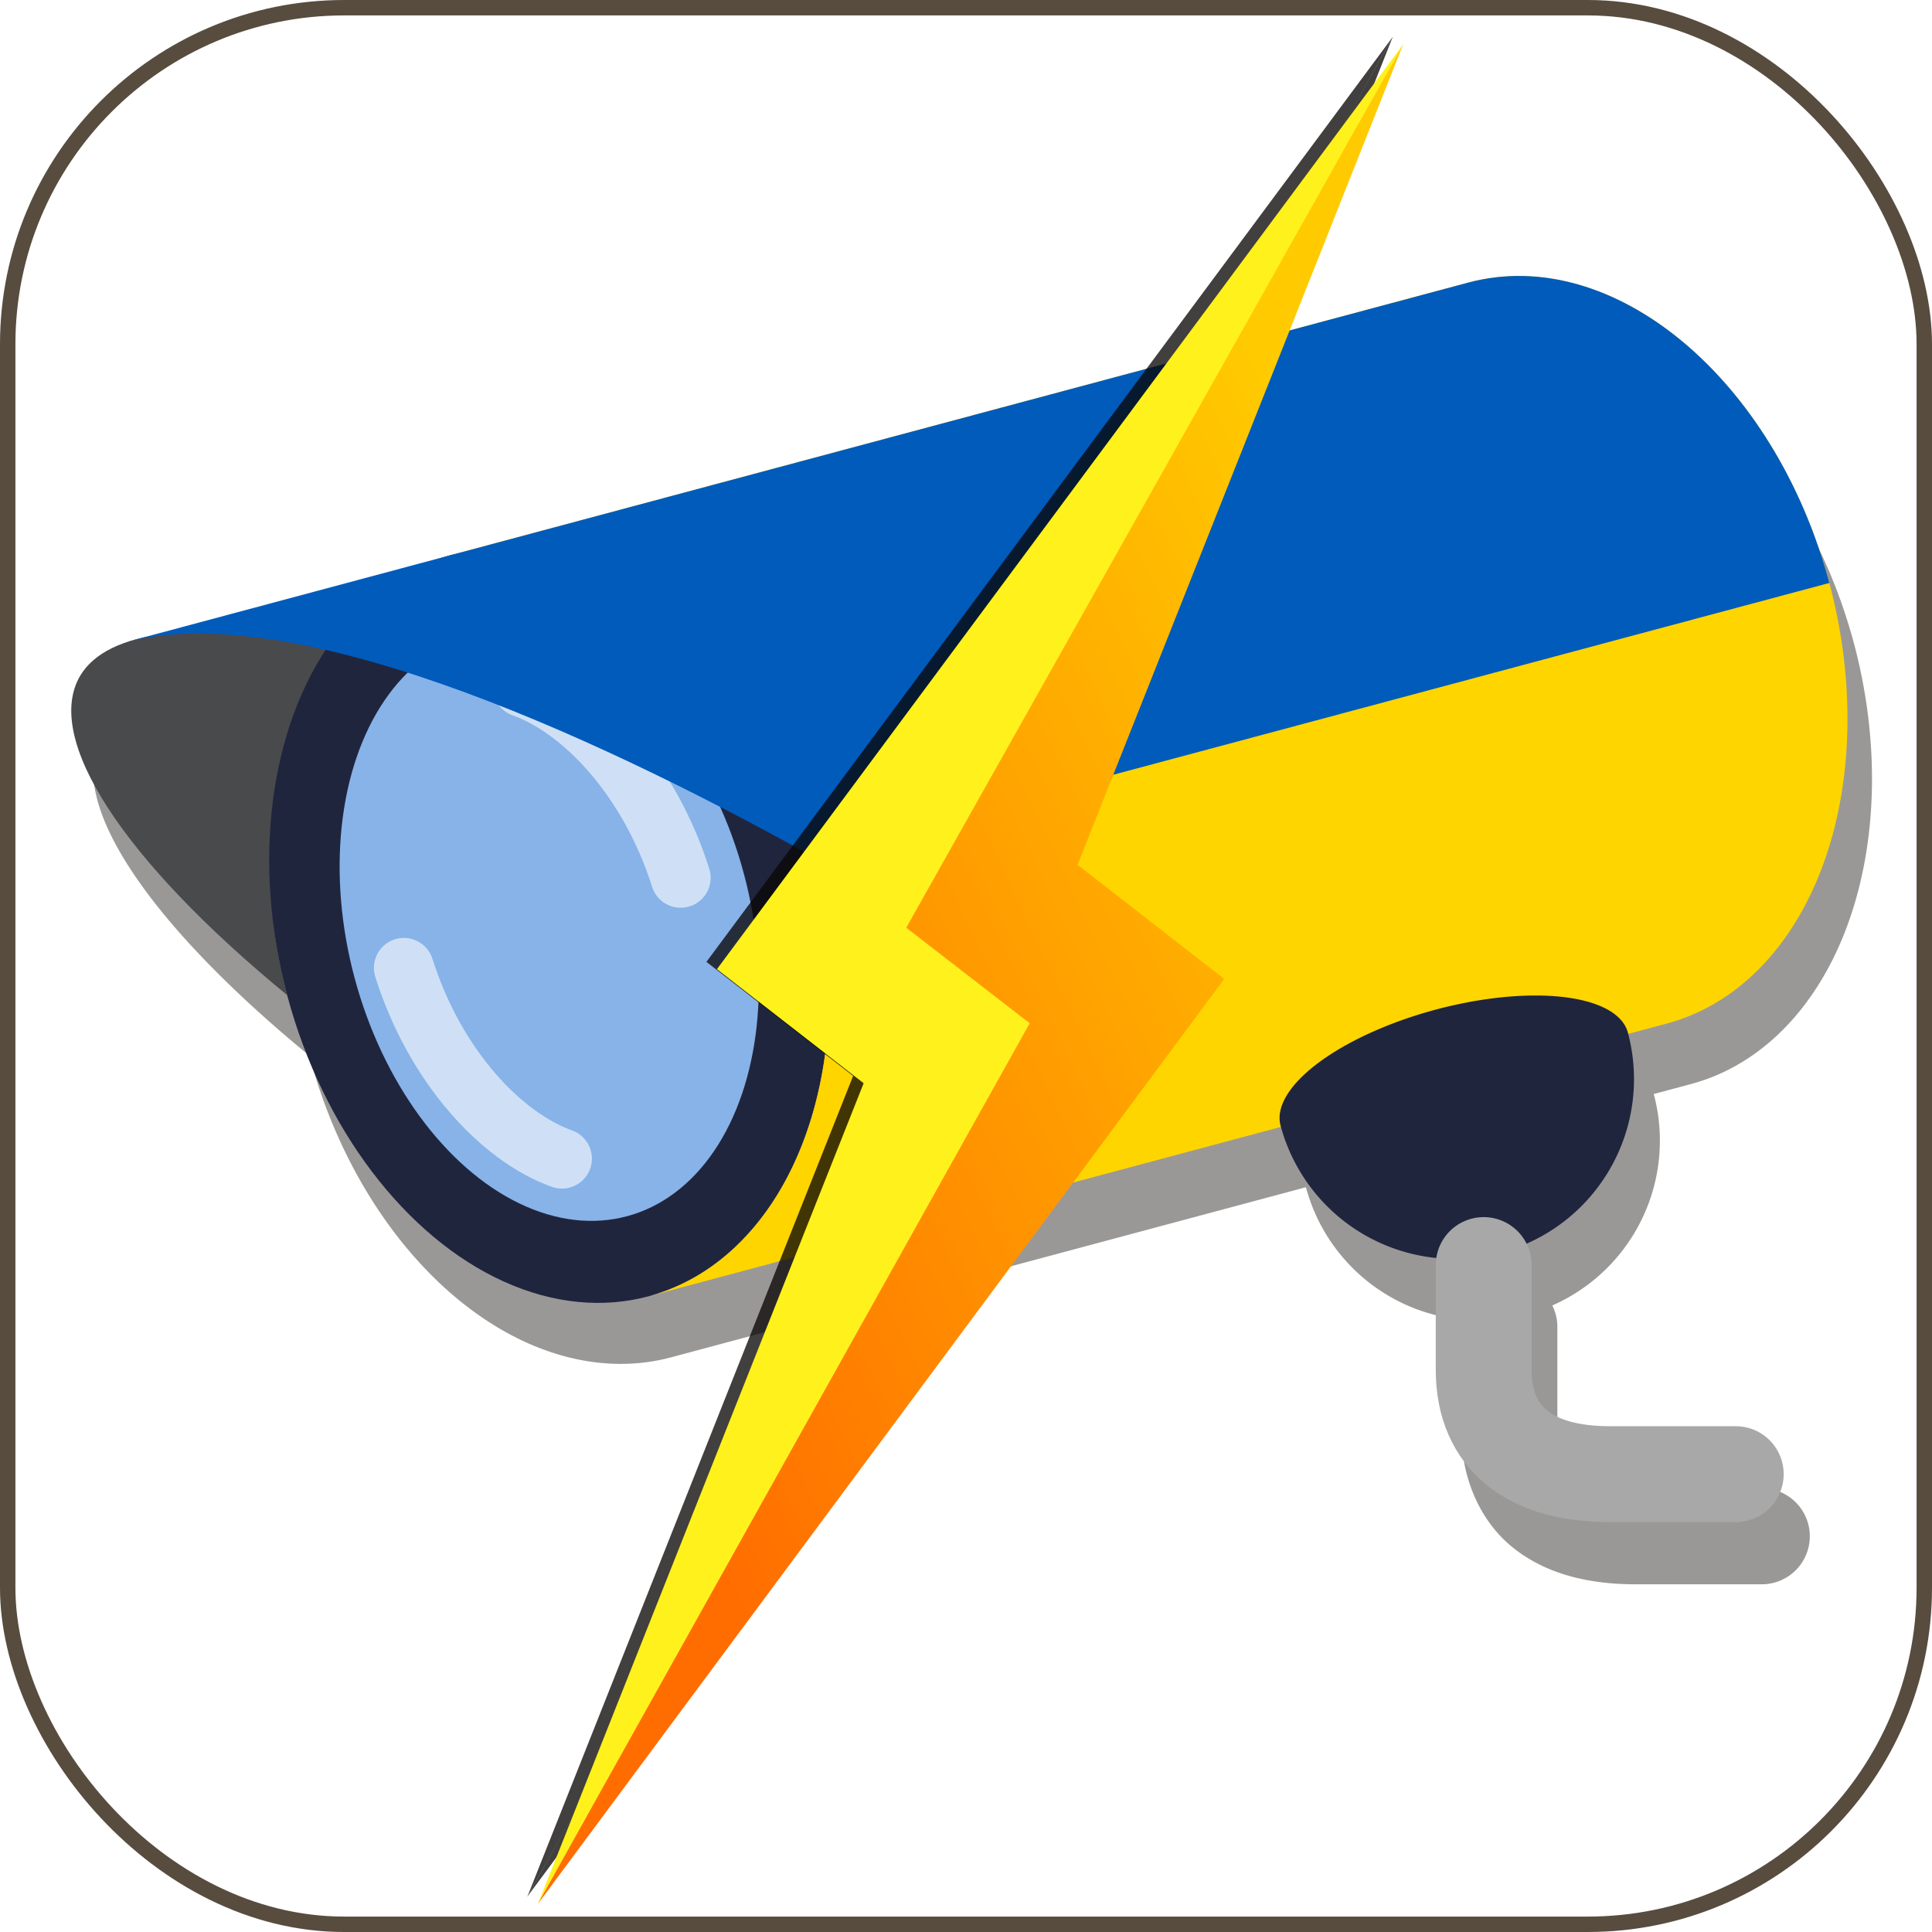 <?xml version="1.0" encoding="UTF-8" standalone="no"?>
<!-- Created with Inkscape (http://www.inkscape.org/) -->

<svg
   width="541.867mm"
   height="541.867mm"
   viewBox="0 0 541.867 541.867"
   version="1.1"
   id="svg5"
   inkscape:version="1.1.2 (b8e25be8, 2022-02-05)"
   sodipodi:docname="camflasher.svg"
   inkscape:export-filename="/Users/remi/Library/Mobile Documents/com~apple~CloudDocs/Developpement/pycameresp/tools/camflasher/icons/camflasher.png"
   inkscape:export-xdpi="96"
   inkscape:export-ydpi="96"
   xmlns:inkscape="http://www.inkscape.org/namespaces/inkscape"
   xmlns:sodipodi="http://sodipodi.sourceforge.net/DTD/sodipodi-0.dtd"
   xmlns:xlink="http://www.w3.org/1999/xlink"
   xmlns="http://www.w3.org/2000/svg"
   xmlns:svg="http://www.w3.org/2000/svg">
  <sodipodi:namedview
     id="namedview7"
     pagecolor="#ffffff"
     bordercolor="#666666"
     borderopacity="1.0"
     inkscape:pageshadow="2"
     inkscape:pageopacity="0.0"
     inkscape:pagecheckerboard="0"
     inkscape:document-units="mm"
     showgrid="false"
     inkscape:snap-bbox="false"
     inkscape:zoom="0.19564443"
     inkscape:cx="-575.02277"
     inkscape:cy="1423.5008"
     inkscape:window-width="1346"
     inkscape:window-height="1016"
     inkscape:window-x="574"
     inkscape:window-y="25"
     inkscape:window-maximized="0"
     inkscape:current-layer="g29408"
     inkscape:snap-global="false"
     fit-margin-top="0"
     fit-margin-left="0"
     fit-margin-right="0"
     fit-margin-bottom="0" />
  <defs
     id="defs2">
    <linearGradient
       inkscape:collect="always"
       id="linearGradient5301">
      <stop
         style="stop-color:#ffcb00;stop-opacity:1"
         offset="0"
         id="stop5297" />
      <stop
         style="stop-color:#ff6d00;stop-opacity:1"
         offset="1"
         id="stop5299" />
    </linearGradient>
    <linearGradient
       inkscape:collect="always"
       xlink:href="#linearGradient5301"
       id="linearGradient27910"
       gradientUnits="userSpaceOnUse"
       gradientTransform="matrix(-0.974,0.196,-0.267,-0.974,-1370.671,67.388)"
       x1="-311.085"
       y1="-174.357"
       x2="-352.919"
       y2="-46.602" />
    <filter
       inkscape:collect="always"
       style="color-interpolation-filters:sRGB"
       id="filter29442"
       x="-0.095"
       y="-0.135"
       width="1.19"
       height="1.271">
      <feGaussianBlur
         inkscape:collect="always"
         stdDeviation="77.388"
         id="feGaussianBlur29444" />
    </filter>
    <filter
       inkscape:collect="always"
       style="color-interpolation-filters:sRGB"
       id="filter5978"
       x="-0.091"
       y="-0.035"
       width="1.183"
       height="1.071">
      <feGaussianBlur
         inkscape:collect="always"
         stdDeviation="3.087"
         id="feGaussianBlur5980" />
    </filter>
  </defs>
  <g
     inkscape:label="Calque 1"
     inkscape:groupmode="layer"
     id="layer1"
     transform="translate(172.363,1097.762)">
    <g
       id="g15976"
       transform="translate(-1002.124,-341.26)">
      <g
         id="g15412"
         transform="translate(-2.341,58.141)">
        <path
           style="fill:#620862;fill-opacity:1;fill-rule:evenodd;stroke:none;stroke-width:0.117"
           d="m 966.191,-2.522 c 0.019,-10.944 4.274,-21.172 10.81,-27.023 -9.832,-5.198 -17.416,-6.302 -20.606,-3.174 -4.302,4.233 -0.575,15.722 9.796,30.197 z"
           id="path6812"
           sodipodi:nodetypes="cccc" />
        <ellipse
           style="fill:#370649;fill-opacity:1;fill-rule:evenodd;stroke:none;stroke-width:0.101"
           id="ellipse5020"
           cx="988.806"
           cy="-2.452"
           rx="22.617"
           ry="32" />
        <ellipse
           style="fill:#7f7fd0;fill-opacity:1;fill-rule:evenodd;stroke:none;stroke-width:0.077"
           id="ellipse5022"
           cx="988.806"
           cy="-2.452"
           rx="16.811"
           ry="25.083" />
        <path
           style="fill:none;stroke:#ffffff;stroke-width:5;stroke-linecap:round;stroke-linejoin:miter;stroke-miterlimit:4;stroke-dasharray:none;stroke-opacity:0.596"
           d="m 1000.436,-3.485 c -0.388,-8.673 -4.243,-15.761 -8.62,-18.782"
           id="path13089-9"
           sodipodi:nodetypes="cc" />
        <path
           style="fill:none;stroke:#ffffff;stroke-width:5;stroke-linecap:round;stroke-linejoin:miter;stroke-miterlimit:4;stroke-dasharray:none;stroke-opacity:0.596"
           d="m 976.184,-2.199 c 0.388,8.673 4.243,15.761 8.62,18.782"
           id="path13089"
           sodipodi:nodetypes="cc" />
        <path
           id="path5024"
           style="fill:#d76dd7;fill-opacity:1;fill-rule:evenodd;stroke:none;stroke-width:0.101"
           d="m 988.807,-34.452 a 22.617,32 0 0 1 22.616,32 22.617,32 0 0 1 -22.616,32 h 87.943 a 22.617,32 0 0 0 5e-4,0 22.617,32 0 0 0 22.617,-32 22.617,32 0 0 0 -22.617,-32 22.617,32 0 0 0 -5e-4,0 z" />
        <path
           id="path5026"
           style="fill:#9b409b;fill-opacity:1;fill-rule:evenodd;stroke:none;stroke-width:0.101"
           d="m 960.502,-34.452 c 14.246,-0.203 35.237,16.832 50.921,32 v 5.3e-4 h 87.945 v -5.3e-4 c -2e-4,-17.673 -10.126,-31.999 -22.617,-32 z"
           sodipodi:nodetypes="ccccscc" />
      </g>
      <path
         id="circle15603"
         style="opacity:1;fill:#370649;fill-opacity:1;fill-rule:evenodd;stroke:none;stroke-width:2.832;stroke-linecap:round;stroke-miterlimit:4;stroke-dasharray:none;stroke-opacity:0.596"
         d="m 1037.997,81.689 a 15,6 0 0 0 -15,6 h -5e-4 a 15,15 0 0 0 15,15 15,15 0 0 0 15,-15 15,6 0 0 0 -15,-6 z" />
    </g>
    <rect
       style="fill:#ffffff;fill-opacity:1;fill-rule:evenodd;stroke:#574c3e;stroke-width:4.324;stroke-opacity:1"
       id="rect27760"
       width="537.542"
       height="537.542"
       x="-170.201"
       y="-1095.6"
       rx="94.383"
       ry="94.383" />
    <g
       id="g29477"
       transform="matrix(0.963,0,0,0.963,-2096.041,-480.2)">
      <path
         id="path27278"
         style="opacity:0.7;fill:#32302d;fill-opacity:1;fill-rule:evenodd;stroke:none;stroke-width:1.546;filter:url(#filter29442)"
         d="m 10182.555,-4675.678 c -1.619,-0.032 -3.234,0.067 -4.852,0.07 a 422.163,298.375 75 0 0 -1.537,0.021 c -8.946,0.079 -17.882,0.607 -26.783,1.795 a 422.163,298.375 75 0 0 -0.174,0.023 c -9.02,1.212 -18.007,2.971 -26.934,5.361 a 422.163,298.375 75 0 0 -0.03,0.01 l -1120.654,300.277 a 422.163,298.375 75 0 0 -0.025,0.01 422.163,298.375 75 0 0 -0.031,0.01 l -340.186,91.152 c -3.843,0.903 -7.554,1.897 -11.129,2.982 l -9.33,2.5 c 2.687,-0.761 5.412,-1.471 8.162,-2.147 -25.736,8.025 -44.308,20.853 -54.592,38.264 -40.362,68.633 46.362,202.311 227.941,351.35 -2.281,-8.572 -4.347,-17.166 -6.205,-25.766 a 422.163,298.375 75 0 0 6.426,26.658 422.163,298.375 75 0 0 397.473,330.553 422.163,298.375 75 0 0 0.1,-0.029 l 697.399,-186.867 v 0 a 197.889,197.889 0 0 0 171.408,145.652 52.77,52.77 0 0 0 -0.602,7.807 v 115.076 c 0,50.614 20.226,98.386 56.944,127.721 36.717,29.335 83.802,40.127 134.551,40.127 h 138.728 a 52.77,52.77 0 0 0 52.772,-52.766 52.77,52.77 0 0 0 -52.772,-52.772 h -138.728 c -35.254,0 -57.529,-8.141 -68.674,-17.045 -11.146,-8.904 -17.282,-18.678 -17.282,-45.266 v -115.076 a 52.77,52.77 0 0 0 -5.552,-23.537 197.889,197.889 0 0 0 111.502,-232.357 79.156,197.889 75 0 0 0,-0.01 l 40.884,-10.955 a 422.163,298.375 75 0 0 178.944,-485.002 v 0 c -3.256,-12.149 -6.916,-24.024 -10.834,-35.705 a 422.163,298.375 75 0 0 -0.76,-2.324 c -4.015,-11.809 -8.388,-23.339 -13.037,-34.629 a 422.163,298.375 75 0 0 -0.652,-1.601 c -4.851,-11.68 -10.033,-23.056 -15.514,-34.135 a 422.163,298.375 75 0 0 -0.238,-0.482 c -11.399,-22.985 -24.081,-44.633 -37.866,-64.75 a 422.163,298.375 75 0 0 -0.07,-0.094 c -6.95,-10.137 -14.157,-19.901 -21.627,-29.238 a 422.163,298.375 75 0 0 -0.324,-0.397 c -7.424,-9.259 -15.073,-18.137 -22.953,-26.561 a 422.163,298.375 75 0 0 -0.694,-0.717 c -7.859,-8.364 -15.912,-16.338 -24.168,-23.826 a 422.163,298.375 75 0 0 -0.414,-0.359 c -8.291,-7.5 -16.763,-14.548 -25.396,-21.119 a 422.163,298.375 75 0 0 -0.346,-0.273 c -8.611,-6.539 -17.389,-12.563 -26.285,-18.133 a 422.163,298.375 75 0 0 -0.781,-0.508 c -8.898,-5.537 -17.927,-10.539 -27.051,-15.061 a 422.163,298.375 75 0 0 -0.576,-0.295 c -9.187,-4.528 -18.475,-8.5 -27.834,-11.953 a 422.163,298.375 75 0 0 -0.227,-0.088 c -9.356,-3.442 -18.78,-6.312 -28.252,-8.633 a 422.163,298.375 75 0 0 -0.16,-0.041 c -9.321,-2.277 -18.68,-3.988 -28.061,-5.135 a 422.163,298.375 75 0 0 -0.64,-0.078 c -7.466,-0.892 -14.938,-1.542 -22.41,-1.691 z m -774.735,675.766 a 422.163,298.375 75 0 1 0.103,0.504 422.163,298.375 75 0 0 -0.103,-0.504 z m 6.311,38.125 a 422.163,298.375 75 0 1 0.111,0.816 422.163,298.375 75 0 0 -0.111,-0.816 z m -602.34,29.34 a 422.163,298.375 75 0 0 3.057,16.25 c -1.104,-5.416 -2.118,-10.833 -3.057,-16.25 z m 606.088,8.824 a 422.163,298.375 75 0 1 0.074,1.105 422.163,298.375 75 0 0 -0.074,-1.105 z m 1.15,37.961 a 422.163,298.375 75 0 1 -0.01,1.197 422.163,298.375 75 0 0 0.01,-1.197 z m -1.478,37.385 a 422.163,298.375 75 0 1 -0.092,1.168 422.163,298.375 75 0 0 0.092,-1.168 z m -4.111,36.51 a 422.163,298.375 75 0 1 -0.148,0.953 422.163,298.375 75 0 0 0.148,-0.953 z m -6.711,35.254 a 422.163,298.375 75 0 1 -0.16,0.664 422.163,298.375 75 0 0 0.16,-0.664 z m -9.271,33.728 a 422.163,298.375 75 0 1 -0.074,0.221 422.163,298.375 75 0 0 0.074,-0.221 z m -11.672,31.654 a 422.163,298.375 75 0 1 -0.072,0.178 422.163,298.375 75 0 0 0.072,-0.178 z m -13.91,29.32 a 422.163,298.375 75 0 1 -0.297,0.566 422.163,298.375 75 0 0 0.297,-0.566 z m -16.184,27.117 a 422.163,298.375 75 0 1 -0.451,0.682 422.163,298.375 75 0 0 0.451,-0.682 z m -18.289,24.562 a 422.163,298.375 75 0 1 -0.592,0.713 422.163,298.375 75 0 0 0.592,-0.713 z m -20.264,21.805 a 422.163,298.375 75 0 1 -0.648,0.617 422.163,298.375 75 0 0 0.648,-0.617 z m -22.051,18.816 a 422.163,298.375 75 0 1 -0.648,0.482 422.163,298.375 75 0 0 0.648,-0.482 z m -23.652,15.656 a 422.163,298.375 75 0 1 -0.566,0.318 422.163,298.375 75 0 0 0.566,-0.318 z m -25.094,12.369 a 422.163,298.375 75 0 1 -0.289,0.115 422.163,298.375 75 0 0 0.289,-0.115 z"
         transform="matrix(0.265,0,0,0.265,-250.229,695.442)" />
      <g
         id="g29408"
         transform="translate(1007.416,695.442)">
        <g
           id="g29404"
           transform="rotate(10,1252.265,-1170.939)">
          <g
             id="g29400"
             transform="matrix(3.164,-1.475,1.475,3.164,-1955.247,415.313)">
            <path
               style="fill:#494a4c;fill-opacity:1;fill-rule:evenodd;stroke:none;stroke-width:0.117"
               d="m 966.191,-2.522 c 0.019,-10.944 4.274,-21.172 10.81,-27.023 -9.832,-5.198 -17.416,-6.302 -20.606,-3.174 -4.302,4.233 -0.575,15.722 9.796,30.197 z"
               id="path29386"
               sodipodi:nodetypes="cccc" />
            <ellipse
               style="fill:#20253e;fill-opacity:1;fill-rule:evenodd;stroke:none;stroke-width:0.101"
               id="ellipse29388"
               cx="988.806"
               cy="-2.452"
               rx="22.617"
               ry="32" />
            <ellipse
               style="fill:#87b3e8;fill-opacity:1;fill-rule:evenodd;stroke:none;stroke-width:0.077"
               id="ellipse29390"
               cx="988.806"
               cy="-2.452"
               rx="16.811"
               ry="25.083" />
            <path
               style="fill:none;stroke:#ffffff;stroke-width:5;stroke-linecap:round;stroke-linejoin:miter;stroke-miterlimit:4;stroke-dasharray:none;stroke-opacity:0.596"
               d="m 1000.436,-3.485 c -0.388,-8.673 -4.243,-15.761 -8.62,-18.782"
               id="path29392"
               sodipodi:nodetypes="cc" />
            <path
               style="fill:none;stroke:#ffffff;stroke-width:5;stroke-linecap:round;stroke-linejoin:miter;stroke-miterlimit:4;stroke-dasharray:none;stroke-opacity:0.596"
               d="m 976.184,-2.199 c 0.388,8.673 4.243,15.761 8.62,18.782"
               id="path29394"
               sodipodi:nodetypes="cc" />
            <path
               id="path29396"
               style="fill:#ffd500;fill-opacity:1;fill-rule:evenodd;stroke:none;stroke-width:0.101"
               d="m 988.807,-34.452 a 22.617,32 0 0 1 22.616,32 22.617,32 0 0 1 -22.616,32 h 87.943 a 22.617,32 0 0 0 5e-4,0 22.617,32 0 0 0 22.617,-32 22.617,32 0 0 0 -22.617,-32 22.617,32 0 0 0 -5e-4,0 z" />
            <path
               id="path29398"
               style="fill:#005bbb;fill-opacity:1;fill-rule:evenodd;stroke:none;stroke-width:0.101"
               d="m 960.502,-34.452 c 14.246,-0.203 35.237,16.832 50.921,32 v 5.3e-4 h 87.945 v -5.3e-4 c -2e-4,-17.673 -10.126,-31.999 -22.617,-32 z"
               sodipodi:nodetypes="ccccscc" />
          </g>
          <path
             id="path29402"
             style="fill:#20253e;fill-opacity:1;fill-rule:evenodd;stroke:none;stroke-width:9.886;stroke-linecap:round;stroke-miterlimit:4;stroke-dasharray:none;stroke-opacity:0.596"
             d="m 1428.19,-1071.717 a 20.943,52.358 65 0 0 -38.6,41.108 v 8e-4 a 52.358,52.358 0 0 0 69.581,25.325 52.358,52.358 0 0 0 25.325,-69.581 20.943,52.358 65 0 0 -56.304,3.146 z" />
        </g>
        <path
           style="fill:none;stroke:#a8a8a8;stroke-width:27.924;stroke-linecap:round;stroke-linejoin:round;stroke-miterlimit:4;stroke-dasharray:none;stroke-opacity:1"
           d="m 1422.29,-968.291 v 30.448 c 0,20.426 13.95,30.448 36.705,30.448 h 36.705"
           id="path29406"
           sodipodi:nodetypes="cccc" />
      </g>
    </g>
    <g
       id="g28615"
       transform="matrix(1.059,0.174,-0.298,1.089,-569.85,-455.763)"
       inkscape:transform-center-x="6.8087894"
       inkscape:transform-center-y="0.29100559">
      <g
         id="g3516"
         transform="matrix(-1.261,-1.165,0.538,-2.252,-848.43,-1389.881)"
         inkscape:transform-center-x="9.6763107"
         inkscape:transform-center-y="-1.3405314"
         style="opacity:0.767;fill:#090505;fill-opacity:1;filter:url(#filter5978)">
        <path
           sodipodi:nodetypes="ccccccc"
           inkscape:connector-curvature="0"
           id="path5321-2"
           d="m -1024.27,209.718 4.532,-107.578 -27.51,5.994 5.101,-108.288 16.783,87.006 32.734,-7.09 z"
           style="fill:#090505;fill-opacity:1;stroke:none;stroke-width:0.265px;stroke-linecap:butt;stroke-linejoin:miter;stroke-opacity:1" />
        <path
           sodipodi:nodetypes="ccccccc"
           inkscape:connector-curvature="0"
           id="path5321"
           d="m -1042.135,-0.155 -4.532,107.578 27.51,-5.994 -5.101,108.287 -16.783,-87.006 -32.734,7.09 z"
           style="fill:#090505;fill-opacity:1;stroke:none;stroke-width:0.265px;stroke-linecap:butt;stroke-linejoin:miter;stroke-opacity:1" />
      </g>
      <g
         id="g27908"
         transform="matrix(-1.261,-1.165,0.538,-2.252,-845.256,-1388.51)"
         inkscape:transform-center-x="9.6762646"
         inkscape:transform-center-y="-1.3404862">
        <path
           sodipodi:nodetypes="ccccccc"
           inkscape:connector-curvature="0"
           id="path27904"
           d="m -1024.27,209.718 4.532,-107.578 -27.51,5.994 5.101,-108.288 16.783,87.006 32.734,-7.09 z"
           style="fill:#fff11b;fill-opacity:1;stroke:none;stroke-width:0.265px;stroke-linecap:butt;stroke-linejoin:miter;stroke-opacity:1" />
        <path
           sodipodi:nodetypes="ccccccc"
           inkscape:connector-curvature="0"
           id="path27906"
           d="m -1042.135,-0.155 -4.532,107.578 27.51,-5.994 -5.101,108.287 -16.783,-87.006 -32.734,7.09 z"
           style="fill:url(#linearGradient27910);fill-opacity:1;stroke:none;stroke-width:0.265px;stroke-linecap:butt;stroke-linejoin:miter;stroke-opacity:1" />
      </g>
    </g>
  </g>
</svg>
